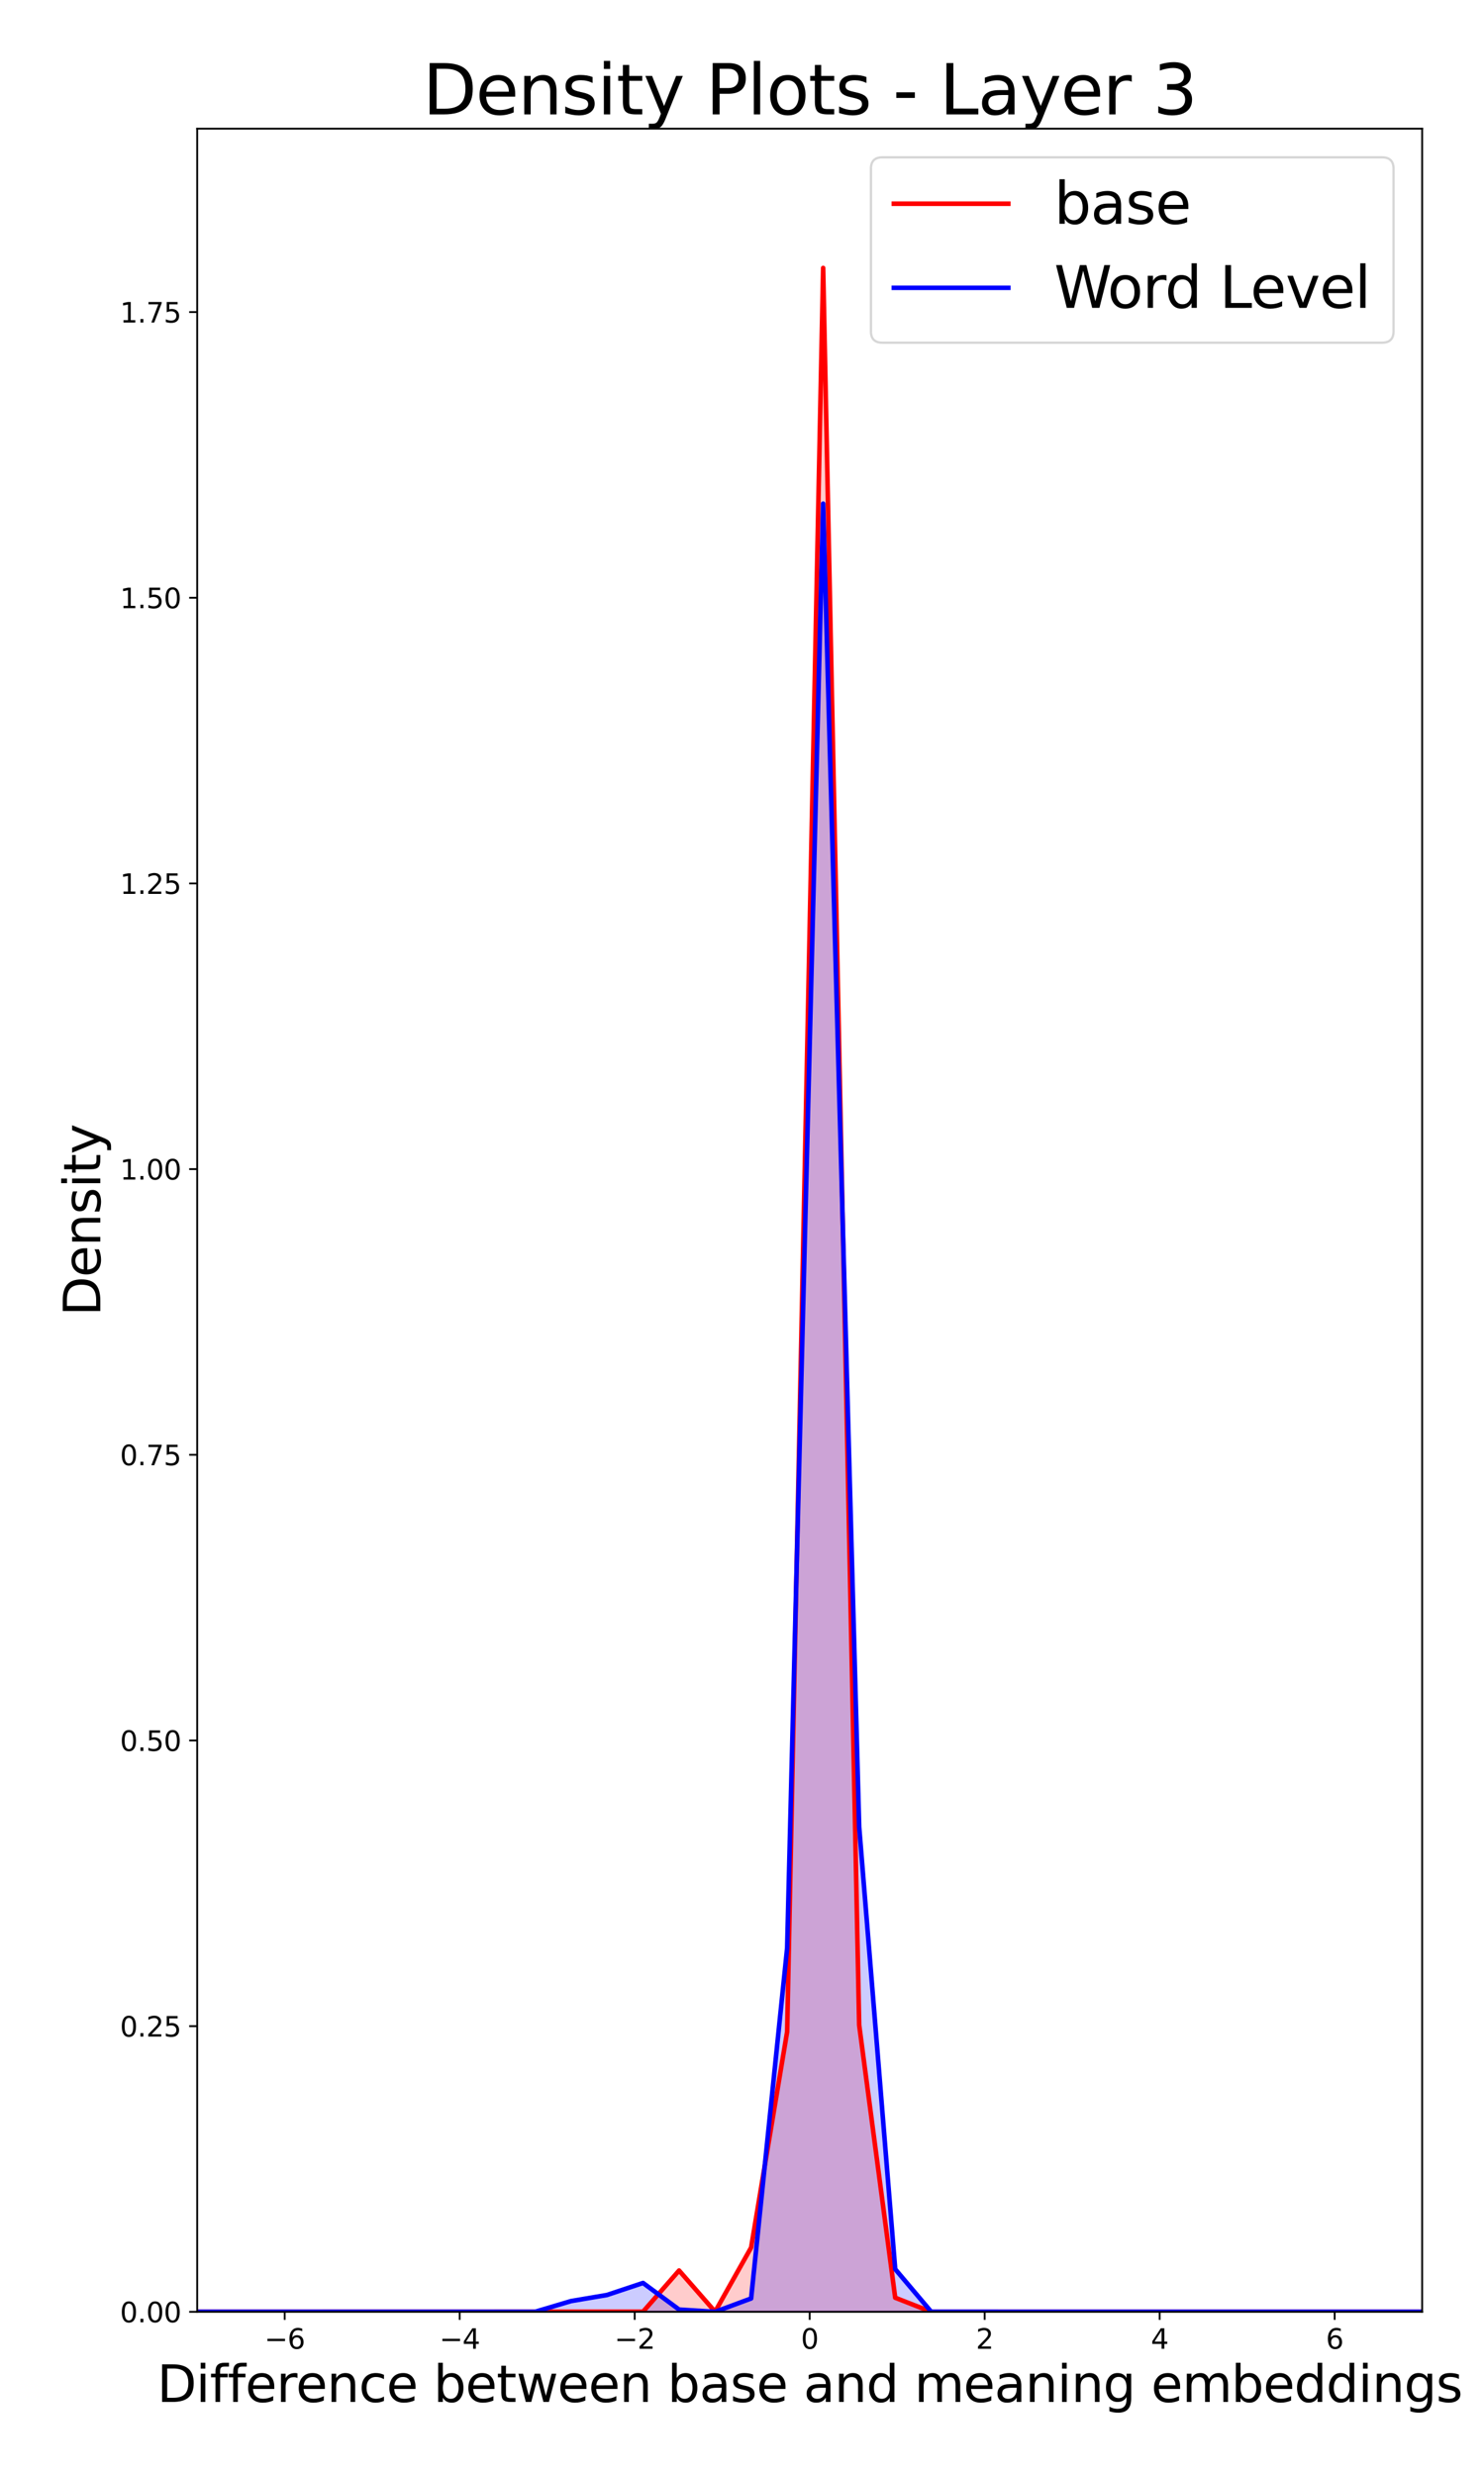 <?xml version="1.0" encoding="utf-8" standalone="no"?>
<!DOCTYPE svg PUBLIC "-//W3C//DTD SVG 1.1//EN"
  "http://www.w3.org/Graphics/SVG/1.1/DTD/svg11.dtd">
<svg xmlns:xlink="http://www.w3.org/1999/xlink" width="648pt" height="1080pt" viewBox="0 0 648 1080" xmlns="http://www.w3.org/2000/svg" version="1.1">
 <defs>
  <style type="text/css">*{stroke-linejoin: round; stroke-linecap: butt}</style>
 </defs>
 <g id="figure_1">
  <g id="patch_1">
   <path d="M 0 1080 
L 648 1080 
L 648 0 
L 0 0 
z
" style="fill: #ffffff"/>
  </g>
  <g id="axes_1">
   <g id="patch_2">
    <path d="M 86.105 1008.88 
L 621 1008.88 
L 621 56.16 
L 86.105 56.16 
z
" style="fill: #ffffff"/>
   </g>
   <g id="PolyCollection_1">
    <path d="M -568.598 1008.88 
L -568.598 1008.88 
L -552.869 1008.88 
L -537.139 1008.88 
L -521.41 1008.88 
L -505.68 1008.88 
L -489.951 1008.88 
L -474.222 1008.88 
L -458.492 1008.88 
L -442.763 1008.88 
L -427.033 1008.88 
L -411.304 1008.88 
L -395.574 1008.88 
L -379.845 1008.88 
L -364.115 1008.88 
L -348.386 1008.88 
L -332.656 1008.88 
L -316.927 1008.88 
L -301.198 1008.88 
L -285.468 1008.88 
L -269.739 1008.88 
L -254.009 1008.88 
L -238.28 1008.88 
L -222.55 1008.88 
L -206.821 1008.88 
L -191.091 1008.88 
L -175.362 1008.88 
L -159.632 1008.88 
L -143.903 1008.88 
L -128.174 1008.88 
L -112.444 1008.88 
L -96.715 1008.88 
L -80.985 1008.88 
L -65.256 1008.88 
L -49.526 1008.88 
L -33.797 1008.88 
L -18.067 1008.88 
L -2.338 1008.88 
L 13.391 1008.88 
L 29.121 1008.88 
L 44.85 1008.88 
L 60.58 1008.88 
L 76.309 1008.88 
L 92.039 1008.88 
L 107.768 1008.88 
L 123.498 1008.88 
L 139.227 1008.88 
L 154.957 1008.88 
L 170.686 1008.88 
L 186.415 1008.88 
L 202.145 1008.88 
L 217.874 1008.88 
L 233.604 1008.88 
L 249.333 1008.88 
L 265.063 1008.88 
L 280.792 1008.816 
L 296.522 990.853 
L 312.251 1008.815 
L 327.981 980.832 
L 343.71 886.638 
L 359.439 116.936 
L 375.169 883.78 
L 390.898 1002.728 
L 406.628 1008.88 
L 422.357 1008.88 
L 438.087 1008.88 
L 453.816 1008.88 
L 469.546 1008.88 
L 485.275 1008.88 
L 501.005 1008.88 
L 516.734 1008.88 
L 532.463 1008.88 
L 548.193 1008.88 
L 563.922 1008.88 
L 579.652 1008.88 
L 595.381 1008.88 
L 611.111 1008.88 
L 626.84 1008.88 
L 642.57 1008.88 
L 658.299 1008.88 
L 674.029 1008.88 
L 689.758 1008.88 
L 705.487 1008.88 
L 721.217 1008.88 
L 736.946 1008.88 
L 752.676 1008.88 
L 768.405 1008.88 
L 784.135 1008.88 
L 799.864 1008.88 
L 815.594 1008.88 
L 831.323 1008.88 
L 847.052 1008.88 
L 862.782 1008.88 
L 878.511 1008.88 
L 894.241 1008.88 
L 909.97 1008.88 
L 925.7 1008.88 
L 941.429 1008.88 
L 957.159 1008.88 
L 972.888 1008.88 
L 988.618 1008.88 
L 1004.347 1008.88 
L 1020.076 1008.88 
L 1035.806 1008.88 
L 1051.535 1008.88 
L 1067.265 1008.88 
L 1082.994 1008.88 
L 1098.724 1008.88 
L 1114.453 1008.88 
L 1130.183 1008.88 
L 1145.912 1008.88 
L 1161.642 1008.88 
L 1177.371 1008.88 
L 1193.1 1008.88 
L 1208.83 1008.88 
L 1224.559 1008.88 
L 1240.289 1008.88 
L 1256.018 1008.88 
L 1271.748 1008.88 
L 1287.477 1008.88 
L 1303.207 1008.88 
L 1318.936 1008.88 
L 1334.666 1008.88 
L 1350.395 1008.88 
L 1366.124 1008.88 
L 1381.854 1008.88 
L 1397.583 1008.88 
L 1413.313 1008.88 
L 1429.042 1008.88 
L 1444.772 1008.88 
L 1460.501 1008.88 
L 1476.231 1008.88 
L 1491.96 1008.88 
L 1507.69 1008.88 
L 1523.419 1008.88 
L 1539.148 1008.88 
L 1554.878 1008.88 
L 1570.607 1008.88 
L 1586.337 1008.88 
L 1602.066 1008.88 
L 1617.796 1008.88 
L 1633.525 1008.88 
L 1649.255 1008.88 
L 1664.984 1008.88 
L 1680.713 1008.88 
L 1696.443 1008.88 
L 1712.172 1008.88 
L 1727.902 1008.88 
L 1743.631 1008.88 
L 1759.361 1008.88 
L 1775.09 1008.88 
L 1790.82 1008.88 
L 1806.549 1008.88 
L 1822.279 1008.88 
L 1838.008 1008.88 
L 1853.737 1008.88 
L 1869.467 1008.88 
L 1885.196 1008.88 
L 1900.926 1008.88 
L 1916.655 1008.88 
L 1932.385 1008.88 
L 1948.114 1008.88 
L 1963.844 1008.88 
L 1979.573 1008.88 
L 1995.303 1008.88 
L 2011.032 1008.88 
L 2026.761 1008.88 
L 2042.491 1008.88 
L 2058.22 1008.88 
L 2073.95 1008.88 
L 2089.679 1008.88 
L 2105.409 1008.88 
L 2121.138 1008.88 
L 2136.868 1008.88 
L 2152.597 1008.88 
L 2168.327 1008.88 
L 2184.056 1008.88 
L 2199.785 1008.88 
L 2215.515 1008.88 
L 2231.244 1008.88 
L 2246.974 1008.88 
L 2262.703 1008.88 
L 2278.433 1008.88 
L 2294.162 1008.88 
L 2309.892 1008.88 
L 2325.621 1008.88 
L 2341.351 1008.88 
L 2357.08 1008.88 
L 2372.809 1008.88 
L 2388.539 1008.88 
L 2404.268 1008.88 
L 2419.998 1008.88 
L 2435.727 1008.88 
L 2451.457 1008.88 
L 2467.186 1008.88 
L 2482.916 1008.88 
L 2498.645 1008.88 
L 2514.375 1008.88 
L 2530.104 1008.88 
L 2545.833 1008.88 
L 2561.563 1008.88 
L 2561.563 1008.88 
L 2561.563 1008.88 
L 2545.833 1008.88 
L 2530.104 1008.88 
L 2514.375 1008.88 
L 2498.645 1008.88 
L 2482.916 1008.88 
L 2467.186 1008.88 
L 2451.457 1008.88 
L 2435.727 1008.88 
L 2419.998 1008.88 
L 2404.268 1008.88 
L 2388.539 1008.88 
L 2372.809 1008.88 
L 2357.08 1008.88 
L 2341.351 1008.88 
L 2325.621 1008.88 
L 2309.892 1008.88 
L 2294.162 1008.88 
L 2278.433 1008.88 
L 2262.703 1008.88 
L 2246.974 1008.88 
L 2231.244 1008.88 
L 2215.515 1008.88 
L 2199.785 1008.88 
L 2184.056 1008.88 
L 2168.327 1008.88 
L 2152.597 1008.88 
L 2136.868 1008.88 
L 2121.138 1008.88 
L 2105.409 1008.88 
L 2089.679 1008.88 
L 2073.95 1008.88 
L 2058.22 1008.88 
L 2042.491 1008.88 
L 2026.761 1008.88 
L 2011.032 1008.88 
L 1995.303 1008.88 
L 1979.573 1008.88 
L 1963.844 1008.88 
L 1948.114 1008.88 
L 1932.385 1008.88 
L 1916.655 1008.88 
L 1900.926 1008.88 
L 1885.196 1008.88 
L 1869.467 1008.88 
L 1853.737 1008.88 
L 1838.008 1008.88 
L 1822.279 1008.88 
L 1806.549 1008.88 
L 1790.82 1008.88 
L 1775.09 1008.88 
L 1759.361 1008.88 
L 1743.631 1008.88 
L 1727.902 1008.88 
L 1712.172 1008.88 
L 1696.443 1008.88 
L 1680.713 1008.88 
L 1664.984 1008.88 
L 1649.255 1008.88 
L 1633.525 1008.88 
L 1617.796 1008.88 
L 1602.066 1008.88 
L 1586.337 1008.88 
L 1570.607 1008.88 
L 1554.878 1008.88 
L 1539.148 1008.88 
L 1523.419 1008.88 
L 1507.69 1008.88 
L 1491.96 1008.88 
L 1476.231 1008.88 
L 1460.501 1008.88 
L 1444.772 1008.88 
L 1429.042 1008.88 
L 1413.313 1008.88 
L 1397.583 1008.88 
L 1381.854 1008.88 
L 1366.124 1008.88 
L 1350.395 1008.88 
L 1334.666 1008.88 
L 1318.936 1008.88 
L 1303.207 1008.88 
L 1287.477 1008.88 
L 1271.748 1008.88 
L 1256.018 1008.88 
L 1240.289 1008.88 
L 1224.559 1008.88 
L 1208.83 1008.88 
L 1193.1 1008.88 
L 1177.371 1008.88 
L 1161.642 1008.88 
L 1145.912 1008.88 
L 1130.183 1008.88 
L 1114.453 1008.88 
L 1098.724 1008.88 
L 1082.994 1008.88 
L 1067.265 1008.88 
L 1051.535 1008.88 
L 1035.806 1008.88 
L 1020.076 1008.88 
L 1004.347 1008.88 
L 988.618 1008.88 
L 972.888 1008.88 
L 957.159 1008.88 
L 941.429 1008.88 
L 925.7 1008.88 
L 909.97 1008.88 
L 894.241 1008.88 
L 878.511 1008.88 
L 862.782 1008.88 
L 847.052 1008.88 
L 831.323 1008.88 
L 815.594 1008.88 
L 799.864 1008.88 
L 784.135 1008.88 
L 768.405 1008.88 
L 752.676 1008.88 
L 736.946 1008.88 
L 721.217 1008.88 
L 705.487 1008.88 
L 689.758 1008.88 
L 674.029 1008.88 
L 658.299 1008.88 
L 642.57 1008.88 
L 626.84 1008.88 
L 611.111 1008.88 
L 595.381 1008.88 
L 579.652 1008.88 
L 563.922 1008.88 
L 548.193 1008.88 
L 532.463 1008.88 
L 516.734 1008.88 
L 501.005 1008.88 
L 485.275 1008.88 
L 469.546 1008.88 
L 453.816 1008.88 
L 438.087 1008.88 
L 422.357 1008.88 
L 406.628 1008.88 
L 390.898 1008.88 
L 375.169 1008.88 
L 359.439 1008.88 
L 343.71 1008.88 
L 327.981 1008.88 
L 312.251 1008.88 
L 296.522 1008.88 
L 280.792 1008.88 
L 265.063 1008.88 
L 249.333 1008.88 
L 233.604 1008.88 
L 217.874 1008.88 
L 202.145 1008.88 
L 186.415 1008.88 
L 170.686 1008.88 
L 154.957 1008.88 
L 139.227 1008.88 
L 123.498 1008.88 
L 107.768 1008.88 
L 92.039 1008.88 
L 76.309 1008.88 
L 60.58 1008.88 
L 44.85 1008.88 
L 29.121 1008.88 
L 13.391 1008.88 
L -2.338 1008.88 
L -18.067 1008.88 
L -33.797 1008.88 
L -49.526 1008.88 
L -65.256 1008.88 
L -80.985 1008.88 
L -96.715 1008.88 
L -112.444 1008.88 
L -128.174 1008.88 
L -143.903 1008.88 
L -159.632 1008.88 
L -175.362 1008.88 
L -191.091 1008.88 
L -206.821 1008.88 
L -222.55 1008.88 
L -238.28 1008.88 
L -254.009 1008.88 
L -269.739 1008.88 
L -285.468 1008.88 
L -301.198 1008.88 
L -316.927 1008.88 
L -332.656 1008.88 
L -348.386 1008.88 
L -364.115 1008.88 
L -379.845 1008.88 
L -395.574 1008.88 
L -411.304 1008.88 
L -427.033 1008.88 
L -442.763 1008.88 
L -458.492 1008.88 
L -474.222 1008.88 
L -489.951 1008.88 
L -505.68 1008.88 
L -521.41 1008.88 
L -537.139 1008.88 
L -552.869 1008.88 
L -568.598 1008.88 
z
" clip-path="url(#p0b39def4bb)" style="fill: #ff0000; fill-opacity: 0.2; stroke: #ff0000; stroke-opacity: 0.2"/>
   </g>
   <g id="PolyCollection_2">
    <path d="M -568.598 1008.88 
L -568.598 1008.88 
L -552.869 1008.88 
L -537.139 1008.88 
L -521.41 1008.88 
L -505.68 1008.88 
L -489.951 1008.88 
L -474.222 1008.88 
L -458.492 1008.88 
L -442.763 1008.88 
L -427.033 1008.88 
L -411.304 1008.88 
L -395.574 1008.88 
L -379.845 1008.88 
L -364.115 1008.88 
L -348.386 1008.88 
L -332.656 1008.88 
L -316.927 1008.88 
L -301.198 1008.88 
L -285.468 1008.88 
L -269.739 1008.88 
L -254.009 1008.88 
L -238.28 1008.88 
L -222.55 1008.88 
L -206.821 1008.88 
L -191.091 1008.88 
L -175.362 1008.88 
L -159.632 1008.88 
L -143.903 1008.88 
L -128.174 1008.88 
L -112.444 1008.88 
L -96.715 1008.88 
L -80.985 1008.88 
L -65.256 1008.88 
L -49.526 1008.88 
L -33.797 1008.88 
L -18.067 1008.88 
L -2.338 1008.88 
L 13.391 1008.88 
L 29.121 1008.88 
L 44.85 1008.88 
L 60.58 1008.88 
L 76.309 1008.88 
L 92.039 1008.88 
L 107.768 1008.88 
L 123.498 1008.88 
L 139.227 1008.88 
L 154.957 1008.88 
L 170.686 1008.88 
L 186.415 1008.88 
L 202.145 1008.88 
L 217.874 1008.88 
L 233.604 1008.875 
L 249.333 1004.194 
L 265.063 1001.53 
L 280.792 996.287 
L 296.522 1007.889 
L 312.251 1008.877 
L 327.981 1003.05 
L 343.71 850.124 
L 359.439 219.798 
L 375.169 797.341 
L 390.898 990.251 
L 406.628 1008.856 
L 422.357 1008.88 
L 438.087 1008.88 
L 453.816 1008.88 
L 469.546 1008.88 
L 485.275 1008.88 
L 501.005 1008.88 
L 516.734 1008.88 
L 532.463 1008.88 
L 548.193 1008.88 
L 563.922 1008.88 
L 579.652 1008.88 
L 595.381 1008.88 
L 611.111 1008.88 
L 626.84 1008.88 
L 642.57 1008.88 
L 658.299 1008.88 
L 674.029 1008.88 
L 689.758 1008.88 
L 705.487 1008.88 
L 721.217 1008.88 
L 736.946 1008.88 
L 752.676 1008.88 
L 768.405 1008.88 
L 784.135 1008.88 
L 799.864 1008.88 
L 815.594 1008.88 
L 831.323 1008.88 
L 847.052 1008.88 
L 862.782 1008.88 
L 878.511 1008.88 
L 894.241 1008.88 
L 909.97 1008.88 
L 925.7 1008.88 
L 941.429 1008.88 
L 957.159 1008.88 
L 972.888 1008.88 
L 988.618 1008.88 
L 1004.347 1008.88 
L 1020.076 1008.88 
L 1035.806 1008.88 
L 1051.535 1008.88 
L 1067.265 1008.88 
L 1082.994 1008.88 
L 1098.724 1008.88 
L 1114.453 1008.88 
L 1130.183 1008.88 
L 1145.912 1008.88 
L 1161.642 1008.88 
L 1177.371 1008.88 
L 1193.1 1008.88 
L 1208.83 1008.88 
L 1224.559 1008.88 
L 1240.289 1008.88 
L 1256.018 1008.88 
L 1271.748 1008.88 
L 1287.477 1008.88 
L 1303.207 1008.88 
L 1318.936 1008.88 
L 1334.666 1008.88 
L 1350.395 1008.88 
L 1366.124 1008.88 
L 1381.854 1008.88 
L 1397.583 1008.88 
L 1413.313 1008.88 
L 1429.042 1008.88 
L 1444.772 1008.88 
L 1460.501 1008.88 
L 1476.231 1008.88 
L 1491.96 1008.88 
L 1507.69 1008.88 
L 1523.419 1008.88 
L 1539.148 1008.88 
L 1554.878 1008.88 
L 1570.607 1008.88 
L 1586.337 1008.88 
L 1602.066 1008.88 
L 1617.796 1008.88 
L 1633.525 1008.88 
L 1649.255 1008.88 
L 1664.984 1008.88 
L 1680.713 1008.88 
L 1696.443 1008.88 
L 1712.172 1008.88 
L 1727.902 1008.88 
L 1743.631 1008.88 
L 1759.361 1008.88 
L 1775.09 1008.88 
L 1790.82 1008.88 
L 1806.549 1008.88 
L 1822.279 1008.88 
L 1838.008 1008.88 
L 1853.737 1008.88 
L 1869.467 1008.88 
L 1885.196 1008.88 
L 1900.926 1008.88 
L 1916.655 1008.88 
L 1932.385 1008.88 
L 1948.114 1008.88 
L 1963.844 1008.88 
L 1979.573 1008.88 
L 1995.303 1008.88 
L 2011.032 1008.88 
L 2026.761 1008.88 
L 2042.491 1008.88 
L 2058.22 1008.88 
L 2073.95 1008.88 
L 2089.679 1008.88 
L 2105.409 1008.88 
L 2121.138 1008.88 
L 2136.868 1008.88 
L 2152.597 1008.88 
L 2168.327 1008.88 
L 2184.056 1008.88 
L 2199.785 1008.88 
L 2215.515 1008.88 
L 2231.244 1008.88 
L 2246.974 1008.88 
L 2262.703 1008.88 
L 2278.433 1008.88 
L 2294.162 1008.88 
L 2309.892 1008.88 
L 2325.621 1008.88 
L 2341.351 1008.88 
L 2357.08 1008.88 
L 2372.809 1008.88 
L 2388.539 1008.88 
L 2404.268 1008.88 
L 2419.998 1008.88 
L 2435.727 1008.88 
L 2451.457 1008.88 
L 2467.186 1008.88 
L 2482.916 1008.88 
L 2498.645 1008.88 
L 2514.375 1008.88 
L 2530.104 1008.88 
L 2545.833 1008.88 
L 2561.563 1008.88 
L 2561.563 1008.88 
L 2561.563 1008.88 
L 2545.833 1008.88 
L 2530.104 1008.88 
L 2514.375 1008.88 
L 2498.645 1008.88 
L 2482.916 1008.88 
L 2467.186 1008.88 
L 2451.457 1008.88 
L 2435.727 1008.88 
L 2419.998 1008.88 
L 2404.268 1008.88 
L 2388.539 1008.88 
L 2372.809 1008.88 
L 2357.08 1008.88 
L 2341.351 1008.88 
L 2325.621 1008.88 
L 2309.892 1008.88 
L 2294.162 1008.88 
L 2278.433 1008.88 
L 2262.703 1008.88 
L 2246.974 1008.88 
L 2231.244 1008.88 
L 2215.515 1008.88 
L 2199.785 1008.88 
L 2184.056 1008.88 
L 2168.327 1008.88 
L 2152.597 1008.88 
L 2136.868 1008.88 
L 2121.138 1008.88 
L 2105.409 1008.88 
L 2089.679 1008.88 
L 2073.95 1008.88 
L 2058.22 1008.88 
L 2042.491 1008.88 
L 2026.761 1008.88 
L 2011.032 1008.88 
L 1995.303 1008.88 
L 1979.573 1008.88 
L 1963.844 1008.88 
L 1948.114 1008.88 
L 1932.385 1008.88 
L 1916.655 1008.88 
L 1900.926 1008.88 
L 1885.196 1008.88 
L 1869.467 1008.88 
L 1853.737 1008.88 
L 1838.008 1008.88 
L 1822.279 1008.88 
L 1806.549 1008.88 
L 1790.82 1008.88 
L 1775.09 1008.88 
L 1759.361 1008.88 
L 1743.631 1008.88 
L 1727.902 1008.88 
L 1712.172 1008.88 
L 1696.443 1008.88 
L 1680.713 1008.88 
L 1664.984 1008.88 
L 1649.255 1008.88 
L 1633.525 1008.88 
L 1617.796 1008.88 
L 1602.066 1008.88 
L 1586.337 1008.88 
L 1570.607 1008.88 
L 1554.878 1008.88 
L 1539.148 1008.88 
L 1523.419 1008.88 
L 1507.69 1008.88 
L 1491.96 1008.88 
L 1476.231 1008.88 
L 1460.501 1008.88 
L 1444.772 1008.88 
L 1429.042 1008.88 
L 1413.313 1008.88 
L 1397.583 1008.88 
L 1381.854 1008.88 
L 1366.124 1008.88 
L 1350.395 1008.88 
L 1334.666 1008.88 
L 1318.936 1008.88 
L 1303.207 1008.88 
L 1287.477 1008.88 
L 1271.748 1008.88 
L 1256.018 1008.88 
L 1240.289 1008.88 
L 1224.559 1008.88 
L 1208.83 1008.88 
L 1193.1 1008.88 
L 1177.371 1008.88 
L 1161.642 1008.88 
L 1145.912 1008.88 
L 1130.183 1008.88 
L 1114.453 1008.88 
L 1098.724 1008.88 
L 1082.994 1008.88 
L 1067.265 1008.88 
L 1051.535 1008.88 
L 1035.806 1008.88 
L 1020.076 1008.88 
L 1004.347 1008.88 
L 988.618 1008.88 
L 972.888 1008.88 
L 957.159 1008.88 
L 941.429 1008.88 
L 925.7 1008.88 
L 909.97 1008.88 
L 894.241 1008.88 
L 878.511 1008.88 
L 862.782 1008.88 
L 847.052 1008.88 
L 831.323 1008.88 
L 815.594 1008.88 
L 799.864 1008.88 
L 784.135 1008.88 
L 768.405 1008.88 
L 752.676 1008.88 
L 736.946 1008.88 
L 721.217 1008.88 
L 705.487 1008.88 
L 689.758 1008.88 
L 674.029 1008.88 
L 658.299 1008.88 
L 642.57 1008.88 
L 626.84 1008.88 
L 611.111 1008.88 
L 595.381 1008.88 
L 579.652 1008.88 
L 563.922 1008.88 
L 548.193 1008.88 
L 532.463 1008.88 
L 516.734 1008.88 
L 501.005 1008.88 
L 485.275 1008.88 
L 469.546 1008.88 
L 453.816 1008.88 
L 438.087 1008.88 
L 422.357 1008.88 
L 406.628 1008.88 
L 390.898 1008.88 
L 375.169 1008.88 
L 359.439 1008.88 
L 343.71 1008.88 
L 327.981 1008.88 
L 312.251 1008.88 
L 296.522 1008.88 
L 280.792 1008.88 
L 265.063 1008.88 
L 249.333 1008.88 
L 233.604 1008.88 
L 217.874 1008.88 
L 202.145 1008.88 
L 186.415 1008.88 
L 170.686 1008.88 
L 154.957 1008.88 
L 139.227 1008.88 
L 123.498 1008.88 
L 107.768 1008.88 
L 92.039 1008.88 
L 76.309 1008.88 
L 60.58 1008.88 
L 44.85 1008.88 
L 29.121 1008.88 
L 13.391 1008.88 
L -2.338 1008.88 
L -18.067 1008.88 
L -33.797 1008.88 
L -49.526 1008.88 
L -65.256 1008.88 
L -80.985 1008.88 
L -96.715 1008.88 
L -112.444 1008.88 
L -128.174 1008.88 
L -143.903 1008.88 
L -159.632 1008.88 
L -175.362 1008.88 
L -191.091 1008.88 
L -206.821 1008.88 
L -222.55 1008.88 
L -238.28 1008.88 
L -254.009 1008.88 
L -269.739 1008.88 
L -285.468 1008.88 
L -301.198 1008.88 
L -316.927 1008.88 
L -332.656 1008.88 
L -348.386 1008.88 
L -364.115 1008.88 
L -379.845 1008.88 
L -395.574 1008.88 
L -411.304 1008.88 
L -427.033 1008.88 
L -442.763 1008.88 
L -458.492 1008.88 
L -474.222 1008.88 
L -489.951 1008.88 
L -505.68 1008.88 
L -521.41 1008.88 
L -537.139 1008.88 
L -552.869 1008.88 
L -568.598 1008.88 
z
" clip-path="url(#p0b39def4bb)" style="fill: #0000ff; fill-opacity: 0.2; stroke: #0000ff; stroke-opacity: 0.2"/>
   </g>
   <g id="matplotlib.axis_1">
    <g id="xtick_1">
     <g id="line2d_1">
      <defs>
       <path id="md1f041439b" d="M 0 0 
L 0 3.5 
" style="stroke: #000000; stroke-width: 0.8"/>
      </defs>
      <g>
       <use xlink:href="#md1f041439b" x="124.312" y="1008.88" style="stroke: #000000; stroke-width: 0.8"/>
      </g>
     </g>
     <g id="text_1">
      <!-- −6 -->
      <g transform="translate(115.466 1024.998) scale(0.12 -0.12)">
       <defs>
        <path id="DejaVuSans-2212" d="M 678 2272 
L 4684 2272 
L 4684 1741 
L 678 1741 
L 678 2272 
z
" transform="scale(0.016)"/>
        <path id="DejaVuSans-36" d="M 2113 2584 
Q 1688 2584 1439 2293 
Q 1191 2003 1191 1497 
Q 1191 994 1439 701 
Q 1688 409 2113 409 
Q 2538 409 2786 701 
Q 3034 994 3034 1497 
Q 3034 2003 2786 2293 
Q 2538 2584 2113 2584 
z
M 3366 4563 
L 3366 3988 
Q 3128 4100 2886 4159 
Q 2644 4219 2406 4219 
Q 1781 4219 1451 3797 
Q 1122 3375 1075 2522 
Q 1259 2794 1537 2939 
Q 1816 3084 2150 3084 
Q 2853 3084 3261 2657 
Q 3669 2231 3669 1497 
Q 3669 778 3244 343 
Q 2819 -91 2113 -91 
Q 1303 -91 875 529 
Q 447 1150 447 2328 
Q 447 3434 972 4092 
Q 1497 4750 2381 4750 
Q 2619 4750 2861 4703 
Q 3103 4656 3366 4563 
z
" transform="scale(0.016)"/>
       </defs>
       <use xlink:href="#DejaVuSans-2212"/>
       <use xlink:href="#DejaVuSans-36" x="83.789"/>
      </g>
     </g>
    </g>
    <g id="xtick_2">
     <g id="line2d_2">
      <g>
       <use xlink:href="#md1f041439b" x="200.725" y="1008.88" style="stroke: #000000; stroke-width: 0.8"/>
      </g>
     </g>
     <g id="text_2">
      <!-- −4 -->
      <g transform="translate(191.88 1024.998) scale(0.12 -0.12)">
       <defs>
        <path id="DejaVuSans-34" d="M 2419 4116 
L 825 1625 
L 2419 1625 
L 2419 4116 
z
M 2253 4666 
L 3047 4666 
L 3047 1625 
L 3713 1625 
L 3713 1100 
L 3047 1100 
L 3047 0 
L 2419 0 
L 2419 1100 
L 313 1100 
L 313 1709 
L 2253 4666 
z
" transform="scale(0.016)"/>
       </defs>
       <use xlink:href="#DejaVuSans-2212"/>
       <use xlink:href="#DejaVuSans-34" x="83.789"/>
      </g>
     </g>
    </g>
    <g id="xtick_3">
     <g id="line2d_3">
      <g>
       <use xlink:href="#md1f041439b" x="277.139" y="1008.88" style="stroke: #000000; stroke-width: 0.8"/>
      </g>
     </g>
     <g id="text_3">
      <!-- −2 -->
      <g transform="translate(268.294 1024.998) scale(0.12 -0.12)">
       <defs>
        <path id="DejaVuSans-32" d="M 1228 531 
L 3431 531 
L 3431 0 
L 469 0 
L 469 531 
Q 828 903 1448 1529 
Q 2069 2156 2228 2338 
Q 2531 2678 2651 2914 
Q 2772 3150 2772 3378 
Q 2772 3750 2511 3984 
Q 2250 4219 1831 4219 
Q 1534 4219 1204 4116 
Q 875 4013 500 3803 
L 500 4441 
Q 881 4594 1212 4672 
Q 1544 4750 1819 4750 
Q 2544 4750 2975 4387 
Q 3406 4025 3406 3419 
Q 3406 3131 3298 2873 
Q 3191 2616 2906 2266 
Q 2828 2175 2409 1742 
Q 1991 1309 1228 531 
z
" transform="scale(0.016)"/>
       </defs>
       <use xlink:href="#DejaVuSans-2212"/>
       <use xlink:href="#DejaVuSans-32" x="83.789"/>
      </g>
     </g>
    </g>
    <g id="xtick_4">
     <g id="line2d_4">
      <g>
       <use xlink:href="#md1f041439b" x="353.553" y="1008.88" style="stroke: #000000; stroke-width: 0.8"/>
      </g>
     </g>
     <g id="text_4">
      <!-- 0 -->
      <g transform="translate(349.735 1024.998) scale(0.12 -0.12)">
       <defs>
        <path id="DejaVuSans-30" d="M 2034 4250 
Q 1547 4250 1301 3770 
Q 1056 3291 1056 2328 
Q 1056 1369 1301 889 
Q 1547 409 2034 409 
Q 2525 409 2770 889 
Q 3016 1369 3016 2328 
Q 3016 3291 2770 3770 
Q 2525 4250 2034 4250 
z
M 2034 4750 
Q 2819 4750 3233 4129 
Q 3647 3509 3647 2328 
Q 3647 1150 3233 529 
Q 2819 -91 2034 -91 
Q 1250 -91 836 529 
Q 422 1150 422 2328 
Q 422 3509 836 4129 
Q 1250 4750 2034 4750 
z
" transform="scale(0.016)"/>
       </defs>
       <use xlink:href="#DejaVuSans-30"/>
      </g>
     </g>
    </g>
    <g id="xtick_5">
     <g id="line2d_5">
      <g>
       <use xlink:href="#md1f041439b" x="429.966" y="1008.88" style="stroke: #000000; stroke-width: 0.8"/>
      </g>
     </g>
     <g id="text_5">
      <!-- 2 -->
      <g transform="translate(426.149 1024.998) scale(0.12 -0.12)">
       <use xlink:href="#DejaVuSans-32"/>
      </g>
     </g>
    </g>
    <g id="xtick_6">
     <g id="line2d_6">
      <g>
       <use xlink:href="#md1f041439b" x="506.38" y="1008.88" style="stroke: #000000; stroke-width: 0.8"/>
      </g>
     </g>
     <g id="text_6">
      <!-- 4 -->
      <g transform="translate(502.562 1024.998) scale(0.12 -0.12)">
       <use xlink:href="#DejaVuSans-34"/>
      </g>
     </g>
    </g>
    <g id="xtick_7">
     <g id="line2d_7">
      <g>
       <use xlink:href="#md1f041439b" x="582.793" y="1008.88" style="stroke: #000000; stroke-width: 0.8"/>
      </g>
     </g>
     <g id="text_7">
      <!-- 6 -->
      <g transform="translate(578.976 1024.998) scale(0.12 -0.12)">
       <use xlink:href="#DejaVuSans-36"/>
      </g>
     </g>
    </g>
    <g id="text_8">
     <!-- Difference between base and meaning embeddings -->
     <g transform="translate(68.568 1048.21) scale(0.22 -0.22)">
      <defs>
       <path id="DejaVuSans-44" d="M 1259 4147 
L 1259 519 
L 2022 519 
Q 2988 519 3436 956 
Q 3884 1394 3884 2338 
Q 3884 3275 3436 3711 
Q 2988 4147 2022 4147 
L 1259 4147 
z
M 628 4666 
L 1925 4666 
Q 3281 4666 3915 4102 
Q 4550 3538 4550 2338 
Q 4550 1131 3912 565 
Q 3275 0 1925 0 
L 628 0 
L 628 4666 
z
" transform="scale(0.016)"/>
       <path id="DejaVuSans-69" d="M 603 3500 
L 1178 3500 
L 1178 0 
L 603 0 
L 603 3500 
z
M 603 4863 
L 1178 4863 
L 1178 4134 
L 603 4134 
L 603 4863 
z
" transform="scale(0.016)"/>
       <path id="DejaVuSans-66" d="M 2375 4863 
L 2375 4384 
L 1825 4384 
Q 1516 4384 1395 4259 
Q 1275 4134 1275 3809 
L 1275 3500 
L 2222 3500 
L 2222 3053 
L 1275 3053 
L 1275 0 
L 697 0 
L 697 3053 
L 147 3053 
L 147 3500 
L 697 3500 
L 697 3744 
Q 697 4328 969 4595 
Q 1241 4863 1831 4863 
L 2375 4863 
z
" transform="scale(0.016)"/>
       <path id="DejaVuSans-65" d="M 3597 1894 
L 3597 1613 
L 953 1613 
Q 991 1019 1311 708 
Q 1631 397 2203 397 
Q 2534 397 2845 478 
Q 3156 559 3463 722 
L 3463 178 
Q 3153 47 2828 -22 
Q 2503 -91 2169 -91 
Q 1331 -91 842 396 
Q 353 884 353 1716 
Q 353 2575 817 3079 
Q 1281 3584 2069 3584 
Q 2775 3584 3186 3129 
Q 3597 2675 3597 1894 
z
M 3022 2063 
Q 3016 2534 2758 2815 
Q 2500 3097 2075 3097 
Q 1594 3097 1305 2825 
Q 1016 2553 972 2059 
L 3022 2063 
z
" transform="scale(0.016)"/>
       <path id="DejaVuSans-72" d="M 2631 2963 
Q 2534 3019 2420 3045 
Q 2306 3072 2169 3072 
Q 1681 3072 1420 2755 
Q 1159 2438 1159 1844 
L 1159 0 
L 581 0 
L 581 3500 
L 1159 3500 
L 1159 2956 
Q 1341 3275 1631 3429 
Q 1922 3584 2338 3584 
Q 2397 3584 2469 3576 
Q 2541 3569 2628 3553 
L 2631 2963 
z
" transform="scale(0.016)"/>
       <path id="DejaVuSans-6e" d="M 3513 2113 
L 3513 0 
L 2938 0 
L 2938 2094 
Q 2938 2591 2744 2837 
Q 2550 3084 2163 3084 
Q 1697 3084 1428 2787 
Q 1159 2491 1159 1978 
L 1159 0 
L 581 0 
L 581 3500 
L 1159 3500 
L 1159 2956 
Q 1366 3272 1645 3428 
Q 1925 3584 2291 3584 
Q 2894 3584 3203 3211 
Q 3513 2838 3513 2113 
z
" transform="scale(0.016)"/>
       <path id="DejaVuSans-63" d="M 3122 3366 
L 3122 2828 
Q 2878 2963 2633 3030 
Q 2388 3097 2138 3097 
Q 1578 3097 1268 2742 
Q 959 2388 959 1747 
Q 959 1106 1268 751 
Q 1578 397 2138 397 
Q 2388 397 2633 464 
Q 2878 531 3122 666 
L 3122 134 
Q 2881 22 2623 -34 
Q 2366 -91 2075 -91 
Q 1284 -91 818 406 
Q 353 903 353 1747 
Q 353 2603 823 3093 
Q 1294 3584 2113 3584 
Q 2378 3584 2631 3529 
Q 2884 3475 3122 3366 
z
" transform="scale(0.016)"/>
       <path id="DejaVuSans-20" transform="scale(0.016)"/>
       <path id="DejaVuSans-62" d="M 3116 1747 
Q 3116 2381 2855 2742 
Q 2594 3103 2138 3103 
Q 1681 3103 1420 2742 
Q 1159 2381 1159 1747 
Q 1159 1113 1420 752 
Q 1681 391 2138 391 
Q 2594 391 2855 752 
Q 3116 1113 3116 1747 
z
M 1159 2969 
Q 1341 3281 1617 3432 
Q 1894 3584 2278 3584 
Q 2916 3584 3314 3078 
Q 3713 2572 3713 1747 
Q 3713 922 3314 415 
Q 2916 -91 2278 -91 
Q 1894 -91 1617 61 
Q 1341 213 1159 525 
L 1159 0 
L 581 0 
L 581 4863 
L 1159 4863 
L 1159 2969 
z
" transform="scale(0.016)"/>
       <path id="DejaVuSans-74" d="M 1172 4494 
L 1172 3500 
L 2356 3500 
L 2356 3053 
L 1172 3053 
L 1172 1153 
Q 1172 725 1289 603 
Q 1406 481 1766 481 
L 2356 481 
L 2356 0 
L 1766 0 
Q 1100 0 847 248 
Q 594 497 594 1153 
L 594 3053 
L 172 3053 
L 172 3500 
L 594 3500 
L 594 4494 
L 1172 4494 
z
" transform="scale(0.016)"/>
       <path id="DejaVuSans-77" d="M 269 3500 
L 844 3500 
L 1563 769 
L 2278 3500 
L 2956 3500 
L 3675 769 
L 4391 3500 
L 4966 3500 
L 4050 0 
L 3372 0 
L 2619 2869 
L 1863 0 
L 1184 0 
L 269 3500 
z
" transform="scale(0.016)"/>
       <path id="DejaVuSans-61" d="M 2194 1759 
Q 1497 1759 1228 1600 
Q 959 1441 959 1056 
Q 959 750 1161 570 
Q 1363 391 1709 391 
Q 2188 391 2477 730 
Q 2766 1069 2766 1631 
L 2766 1759 
L 2194 1759 
z
M 3341 1997 
L 3341 0 
L 2766 0 
L 2766 531 
Q 2569 213 2275 61 
Q 1981 -91 1556 -91 
Q 1019 -91 701 211 
Q 384 513 384 1019 
Q 384 1609 779 1909 
Q 1175 2209 1959 2209 
L 2766 2209 
L 2766 2266 
Q 2766 2663 2505 2880 
Q 2244 3097 1772 3097 
Q 1472 3097 1187 3025 
Q 903 2953 641 2809 
L 641 3341 
Q 956 3463 1253 3523 
Q 1550 3584 1831 3584 
Q 2591 3584 2966 3190 
Q 3341 2797 3341 1997 
z
" transform="scale(0.016)"/>
       <path id="DejaVuSans-73" d="M 2834 3397 
L 2834 2853 
Q 2591 2978 2328 3040 
Q 2066 3103 1784 3103 
Q 1356 3103 1142 2972 
Q 928 2841 928 2578 
Q 928 2378 1081 2264 
Q 1234 2150 1697 2047 
L 1894 2003 
Q 2506 1872 2764 1633 
Q 3022 1394 3022 966 
Q 3022 478 2636 193 
Q 2250 -91 1575 -91 
Q 1294 -91 989 -36 
Q 684 19 347 128 
L 347 722 
Q 666 556 975 473 
Q 1284 391 1588 391 
Q 1994 391 2212 530 
Q 2431 669 2431 922 
Q 2431 1156 2273 1281 
Q 2116 1406 1581 1522 
L 1381 1569 
Q 847 1681 609 1914 
Q 372 2147 372 2553 
Q 372 3047 722 3315 
Q 1072 3584 1716 3584 
Q 2034 3584 2315 3537 
Q 2597 3491 2834 3397 
z
" transform="scale(0.016)"/>
       <path id="DejaVuSans-64" d="M 2906 2969 
L 2906 4863 
L 3481 4863 
L 3481 0 
L 2906 0 
L 2906 525 
Q 2725 213 2448 61 
Q 2172 -91 1784 -91 
Q 1150 -91 751 415 
Q 353 922 353 1747 
Q 353 2572 751 3078 
Q 1150 3584 1784 3584 
Q 2172 3584 2448 3432 
Q 2725 3281 2906 2969 
z
M 947 1747 
Q 947 1113 1208 752 
Q 1469 391 1925 391 
Q 2381 391 2643 752 
Q 2906 1113 2906 1747 
Q 2906 2381 2643 2742 
Q 2381 3103 1925 3103 
Q 1469 3103 1208 2742 
Q 947 2381 947 1747 
z
" transform="scale(0.016)"/>
       <path id="DejaVuSans-6d" d="M 3328 2828 
Q 3544 3216 3844 3400 
Q 4144 3584 4550 3584 
Q 5097 3584 5394 3201 
Q 5691 2819 5691 2113 
L 5691 0 
L 5113 0 
L 5113 2094 
Q 5113 2597 4934 2840 
Q 4756 3084 4391 3084 
Q 3944 3084 3684 2787 
Q 3425 2491 3425 1978 
L 3425 0 
L 2847 0 
L 2847 2094 
Q 2847 2600 2669 2842 
Q 2491 3084 2119 3084 
Q 1678 3084 1418 2786 
Q 1159 2488 1159 1978 
L 1159 0 
L 581 0 
L 581 3500 
L 1159 3500 
L 1159 2956 
Q 1356 3278 1631 3431 
Q 1906 3584 2284 3584 
Q 2666 3584 2933 3390 
Q 3200 3197 3328 2828 
z
" transform="scale(0.016)"/>
       <path id="DejaVuSans-67" d="M 2906 1791 
Q 2906 2416 2648 2759 
Q 2391 3103 1925 3103 
Q 1463 3103 1205 2759 
Q 947 2416 947 1791 
Q 947 1169 1205 825 
Q 1463 481 1925 481 
Q 2391 481 2648 825 
Q 2906 1169 2906 1791 
z
M 3481 434 
Q 3481 -459 3084 -895 
Q 2688 -1331 1869 -1331 
Q 1566 -1331 1297 -1286 
Q 1028 -1241 775 -1147 
L 775 -588 
Q 1028 -725 1275 -790 
Q 1522 -856 1778 -856 
Q 2344 -856 2625 -561 
Q 2906 -266 2906 331 
L 2906 616 
Q 2728 306 2450 153 
Q 2172 0 1784 0 
Q 1141 0 747 490 
Q 353 981 353 1791 
Q 353 2603 747 3093 
Q 1141 3584 1784 3584 
Q 2172 3584 2450 3431 
Q 2728 3278 2906 2969 
L 2906 3500 
L 3481 3500 
L 3481 434 
z
" transform="scale(0.016)"/>
      </defs>
      <use xlink:href="#DejaVuSans-44"/>
      <use xlink:href="#DejaVuSans-69" x="77.002"/>
      <use xlink:href="#DejaVuSans-66" x="104.785"/>
      <use xlink:href="#DejaVuSans-66" x="139.99"/>
      <use xlink:href="#DejaVuSans-65" x="175.195"/>
      <use xlink:href="#DejaVuSans-72" x="236.719"/>
      <use xlink:href="#DejaVuSans-65" x="275.582"/>
      <use xlink:href="#DejaVuSans-6e" x="337.105"/>
      <use xlink:href="#DejaVuSans-63" x="400.484"/>
      <use xlink:href="#DejaVuSans-65" x="455.465"/>
      <use xlink:href="#DejaVuSans-20" x="516.988"/>
      <use xlink:href="#DejaVuSans-62" x="548.775"/>
      <use xlink:href="#DejaVuSans-65" x="612.252"/>
      <use xlink:href="#DejaVuSans-74" x="673.775"/>
      <use xlink:href="#DejaVuSans-77" x="712.984"/>
      <use xlink:href="#DejaVuSans-65" x="794.771"/>
      <use xlink:href="#DejaVuSans-65" x="856.295"/>
      <use xlink:href="#DejaVuSans-6e" x="917.818"/>
      <use xlink:href="#DejaVuSans-20" x="981.197"/>
      <use xlink:href="#DejaVuSans-62" x="1012.984"/>
      <use xlink:href="#DejaVuSans-61" x="1076.461"/>
      <use xlink:href="#DejaVuSans-73" x="1137.74"/>
      <use xlink:href="#DejaVuSans-65" x="1189.84"/>
      <use xlink:href="#DejaVuSans-20" x="1251.363"/>
      <use xlink:href="#DejaVuSans-61" x="1283.15"/>
      <use xlink:href="#DejaVuSans-6e" x="1344.43"/>
      <use xlink:href="#DejaVuSans-64" x="1407.809"/>
      <use xlink:href="#DejaVuSans-20" x="1471.285"/>
      <use xlink:href="#DejaVuSans-6d" x="1503.072"/>
      <use xlink:href="#DejaVuSans-65" x="1600.484"/>
      <use xlink:href="#DejaVuSans-61" x="1662.008"/>
      <use xlink:href="#DejaVuSans-6e" x="1723.287"/>
      <use xlink:href="#DejaVuSans-69" x="1786.666"/>
      <use xlink:href="#DejaVuSans-6e" x="1814.449"/>
      <use xlink:href="#DejaVuSans-67" x="1877.828"/>
      <use xlink:href="#DejaVuSans-20" x="1941.305"/>
      <use xlink:href="#DejaVuSans-65" x="1973.092"/>
      <use xlink:href="#DejaVuSans-6d" x="2034.615"/>
      <use xlink:href="#DejaVuSans-62" x="2132.027"/>
      <use xlink:href="#DejaVuSans-65" x="2195.504"/>
      <use xlink:href="#DejaVuSans-64" x="2257.027"/>
      <use xlink:href="#DejaVuSans-64" x="2320.504"/>
      <use xlink:href="#DejaVuSans-69" x="2383.98"/>
      <use xlink:href="#DejaVuSans-6e" x="2411.764"/>
      <use xlink:href="#DejaVuSans-67" x="2475.143"/>
      <use xlink:href="#DejaVuSans-73" x="2538.619"/>
     </g>
    </g>
   </g>
   <g id="matplotlib.axis_2">
    <g id="ytick_1">
     <g id="line2d_8">
      <defs>
       <path id="md274721557" d="M 0 0 
L -3.5 0 
" style="stroke: #000000; stroke-width: 0.8"/>
      </defs>
      <g>
       <use xlink:href="#md274721557" x="86.105" y="1008.88" style="stroke: #000000; stroke-width: 0.8"/>
      </g>
     </g>
     <g id="text_9">
      <!-- 0.00 -->
      <g transform="translate(52.386 1013.439) scale(0.12 -0.12)">
       <defs>
        <path id="DejaVuSans-2e" d="M 684 794 
L 1344 794 
L 1344 0 
L 684 0 
L 684 794 
z
" transform="scale(0.016)"/>
       </defs>
       <use xlink:href="#DejaVuSans-30"/>
       <use xlink:href="#DejaVuSans-2e" x="63.623"/>
       <use xlink:href="#DejaVuSans-30" x="95.41"/>
       <use xlink:href="#DejaVuSans-30" x="159.033"/>
      </g>
     </g>
    </g>
    <g id="ytick_2">
     <g id="line2d_9">
      <g>
       <use xlink:href="#md274721557" x="86.105" y="884.21" style="stroke: #000000; stroke-width: 0.8"/>
      </g>
     </g>
     <g id="text_10">
      <!-- 0.25 -->
      <g transform="translate(52.386 888.769) scale(0.12 -0.12)">
       <defs>
        <path id="DejaVuSans-35" d="M 691 4666 
L 3169 4666 
L 3169 4134 
L 1269 4134 
L 1269 2991 
Q 1406 3038 1543 3061 
Q 1681 3084 1819 3084 
Q 2600 3084 3056 2656 
Q 3513 2228 3513 1497 
Q 3513 744 3044 326 
Q 2575 -91 1722 -91 
Q 1428 -91 1123 -41 
Q 819 9 494 109 
L 494 744 
Q 775 591 1075 516 
Q 1375 441 1709 441 
Q 2250 441 2565 725 
Q 2881 1009 2881 1497 
Q 2881 1984 2565 2268 
Q 2250 2553 1709 2553 
Q 1456 2553 1204 2497 
Q 953 2441 691 2322 
L 691 4666 
z
" transform="scale(0.016)"/>
       </defs>
       <use xlink:href="#DejaVuSans-30"/>
       <use xlink:href="#DejaVuSans-2e" x="63.623"/>
       <use xlink:href="#DejaVuSans-32" x="95.41"/>
       <use xlink:href="#DejaVuSans-35" x="159.033"/>
      </g>
     </g>
    </g>
    <g id="ytick_3">
     <g id="line2d_10">
      <g>
       <use xlink:href="#md274721557" x="86.105" y="759.54" style="stroke: #000000; stroke-width: 0.8"/>
      </g>
     </g>
     <g id="text_11">
      <!-- 0.50 -->
      <g transform="translate(52.386 764.099) scale(0.12 -0.12)">
       <use xlink:href="#DejaVuSans-30"/>
       <use xlink:href="#DejaVuSans-2e" x="63.623"/>
       <use xlink:href="#DejaVuSans-35" x="95.41"/>
       <use xlink:href="#DejaVuSans-30" x="159.033"/>
      </g>
     </g>
    </g>
    <g id="ytick_4">
     <g id="line2d_11">
      <g>
       <use xlink:href="#md274721557" x="86.105" y="634.869" style="stroke: #000000; stroke-width: 0.8"/>
      </g>
     </g>
     <g id="text_12">
      <!-- 0.75 -->
      <g transform="translate(52.386 639.428) scale(0.12 -0.12)">
       <defs>
        <path id="DejaVuSans-37" d="M 525 4666 
L 3525 4666 
L 3525 4397 
L 1831 0 
L 1172 0 
L 2766 4134 
L 525 4134 
L 525 4666 
z
" transform="scale(0.016)"/>
       </defs>
       <use xlink:href="#DejaVuSans-30"/>
       <use xlink:href="#DejaVuSans-2e" x="63.623"/>
       <use xlink:href="#DejaVuSans-37" x="95.41"/>
       <use xlink:href="#DejaVuSans-35" x="159.033"/>
      </g>
     </g>
    </g>
    <g id="ytick_5">
     <g id="line2d_12">
      <g>
       <use xlink:href="#md274721557" x="86.105" y="510.199" style="stroke: #000000; stroke-width: 0.8"/>
      </g>
     </g>
     <g id="text_13">
      <!-- 1.00 -->
      <g transform="translate(52.386 514.758) scale(0.12 -0.12)">
       <defs>
        <path id="DejaVuSans-31" d="M 794 531 
L 1825 531 
L 1825 4091 
L 703 3866 
L 703 4441 
L 1819 4666 
L 2450 4666 
L 2450 531 
L 3481 531 
L 3481 0 
L 794 0 
L 794 531 
z
" transform="scale(0.016)"/>
       </defs>
       <use xlink:href="#DejaVuSans-31"/>
       <use xlink:href="#DejaVuSans-2e" x="63.623"/>
       <use xlink:href="#DejaVuSans-30" x="95.41"/>
       <use xlink:href="#DejaVuSans-30" x="159.033"/>
      </g>
     </g>
    </g>
    <g id="ytick_6">
     <g id="line2d_13">
      <g>
       <use xlink:href="#md274721557" x="86.105" y="385.529" style="stroke: #000000; stroke-width: 0.8"/>
      </g>
     </g>
     <g id="text_14">
      <!-- 1.25 -->
      <g transform="translate(52.386 390.088) scale(0.12 -0.12)">
       <use xlink:href="#DejaVuSans-31"/>
       <use xlink:href="#DejaVuSans-2e" x="63.623"/>
       <use xlink:href="#DejaVuSans-32" x="95.41"/>
       <use xlink:href="#DejaVuSans-35" x="159.033"/>
      </g>
     </g>
    </g>
    <g id="ytick_7">
     <g id="line2d_14">
      <g>
       <use xlink:href="#md274721557" x="86.105" y="260.859" style="stroke: #000000; stroke-width: 0.8"/>
      </g>
     </g>
     <g id="text_15">
      <!-- 1.50 -->
      <g transform="translate(52.386 265.418) scale(0.12 -0.12)">
       <use xlink:href="#DejaVuSans-31"/>
       <use xlink:href="#DejaVuSans-2e" x="63.623"/>
       <use xlink:href="#DejaVuSans-35" x="95.41"/>
       <use xlink:href="#DejaVuSans-30" x="159.033"/>
      </g>
     </g>
    </g>
    <g id="ytick_8">
     <g id="line2d_15">
      <g>
       <use xlink:href="#md274721557" x="86.105" y="136.189" style="stroke: #000000; stroke-width: 0.8"/>
      </g>
     </g>
     <g id="text_16">
      <!-- 1.75 -->
      <g transform="translate(52.386 140.748) scale(0.12 -0.12)">
       <use xlink:href="#DejaVuSans-31"/>
       <use xlink:href="#DejaVuSans-2e" x="63.623"/>
       <use xlink:href="#DejaVuSans-37" x="95.41"/>
       <use xlink:href="#DejaVuSans-35" x="159.033"/>
      </g>
     </g>
    </g>
    <g id="text_17">
     <!-- Density -->
     <g transform="translate(43.811 574.339) rotate(-90) scale(0.22 -0.22)">
      <defs>
       <path id="DejaVuSans-79" d="M 2059 -325 
Q 1816 -950 1584 -1140 
Q 1353 -1331 966 -1331 
L 506 -1331 
L 506 -850 
L 844 -850 
Q 1081 -850 1212 -737 
Q 1344 -625 1503 -206 
L 1606 56 
L 191 3500 
L 800 3500 
L 1894 763 
L 2988 3500 
L 3597 3500 
L 2059 -325 
z
" transform="scale(0.016)"/>
      </defs>
      <use xlink:href="#DejaVuSans-44"/>
      <use xlink:href="#DejaVuSans-65" x="77.002"/>
      <use xlink:href="#DejaVuSans-6e" x="138.525"/>
      <use xlink:href="#DejaVuSans-73" x="201.904"/>
      <use xlink:href="#DejaVuSans-69" x="254.004"/>
      <use xlink:href="#DejaVuSans-74" x="281.787"/>
      <use xlink:href="#DejaVuSans-79" x="320.996"/>
     </g>
    </g>
   </g>
   <g id="line2d_16">
    <path d="M -1 1008.88 
L 280.792 1008.816 
L 296.522 990.853 
L 312.251 1008.815 
L 327.981 980.832 
L 343.71 886.638 
L 359.439 116.936 
L 375.169 883.78 
L 390.898 1002.728 
L 406.628 1008.88 
L 649 1008.88 
L 649 1008.88 
" clip-path="url(#p0b39def4bb)" style="fill: none; stroke: #ff0000; stroke-width: 2; stroke-linecap: square"/>
   </g>
   <g id="line2d_17">
    <path d="M -1 1008.88 
L 233.604 1008.875 
L 249.333 1004.194 
L 265.063 1001.53 
L 280.792 996.287 
L 296.522 1007.889 
L 312.251 1008.877 
L 327.981 1003.05 
L 343.71 850.124 
L 359.439 219.798 
L 375.169 797.341 
L 390.898 990.251 
L 406.628 1008.856 
L 485.275 1008.88 
L 649 1008.88 
L 649 1008.88 
" clip-path="url(#p0b39def4bb)" style="fill: none; stroke: #0000ff; stroke-width: 2; stroke-linecap: square"/>
   </g>
   <g id="patch_3">
    <path d="M 86.105 1008.88 
L 86.105 56.16 
" style="fill: none; stroke: #000000; stroke-width: 0.8; stroke-linejoin: miter; stroke-linecap: square"/>
   </g>
   <g id="patch_4">
    <path d="M 621 1008.88 
L 621 56.16 
" style="fill: none; stroke: #000000; stroke-width: 0.8; stroke-linejoin: miter; stroke-linecap: square"/>
   </g>
   <g id="patch_5">
    <path d="M 86.105 1008.88 
L 621 1008.88 
" style="fill: none; stroke: #000000; stroke-width: 0.8; stroke-linejoin: miter; stroke-linecap: square"/>
   </g>
   <g id="patch_6">
    <path d="M 86.105 56.16 
L 621 56.16 
" style="fill: none; stroke: #000000; stroke-width: 0.8; stroke-linejoin: miter; stroke-linecap: square"/>
   </g>
   <g id="text_18">
    <!-- Density Plots - Layer 3 -->
    <g transform="translate(184.594 49.921) scale(0.3 -0.3)">
     <defs>
      <path id="DejaVuSans-50" d="M 1259 4147 
L 1259 2394 
L 2053 2394 
Q 2494 2394 2734 2622 
Q 2975 2850 2975 3272 
Q 2975 3691 2734 3919 
Q 2494 4147 2053 4147 
L 1259 4147 
z
M 628 4666 
L 2053 4666 
Q 2838 4666 3239 4311 
Q 3641 3956 3641 3272 
Q 3641 2581 3239 2228 
Q 2838 1875 2053 1875 
L 1259 1875 
L 1259 0 
L 628 0 
L 628 4666 
z
" transform="scale(0.016)"/>
      <path id="DejaVuSans-6c" d="M 603 4863 
L 1178 4863 
L 1178 0 
L 603 0 
L 603 4863 
z
" transform="scale(0.016)"/>
      <path id="DejaVuSans-6f" d="M 1959 3097 
Q 1497 3097 1228 2736 
Q 959 2375 959 1747 
Q 959 1119 1226 758 
Q 1494 397 1959 397 
Q 2419 397 2687 759 
Q 2956 1122 2956 1747 
Q 2956 2369 2687 2733 
Q 2419 3097 1959 3097 
z
M 1959 3584 
Q 2709 3584 3137 3096 
Q 3566 2609 3566 1747 
Q 3566 888 3137 398 
Q 2709 -91 1959 -91 
Q 1206 -91 779 398 
Q 353 888 353 1747 
Q 353 2609 779 3096 
Q 1206 3584 1959 3584 
z
" transform="scale(0.016)"/>
      <path id="DejaVuSans-2d" d="M 313 2009 
L 1997 2009 
L 1997 1497 
L 313 1497 
L 313 2009 
z
" transform="scale(0.016)"/>
      <path id="DejaVuSans-4c" d="M 628 4666 
L 1259 4666 
L 1259 531 
L 3531 531 
L 3531 0 
L 628 0 
L 628 4666 
z
" transform="scale(0.016)"/>
      <path id="DejaVuSans-33" d="M 2597 2516 
Q 3050 2419 3304 2112 
Q 3559 1806 3559 1356 
Q 3559 666 3084 287 
Q 2609 -91 1734 -91 
Q 1441 -91 1130 -33 
Q 819 25 488 141 
L 488 750 
Q 750 597 1062 519 
Q 1375 441 1716 441 
Q 2309 441 2620 675 
Q 2931 909 2931 1356 
Q 2931 1769 2642 2001 
Q 2353 2234 1838 2234 
L 1294 2234 
L 1294 2753 
L 1863 2753 
Q 2328 2753 2575 2939 
Q 2822 3125 2822 3475 
Q 2822 3834 2567 4026 
Q 2313 4219 1838 4219 
Q 1578 4219 1281 4162 
Q 984 4106 628 3988 
L 628 4550 
Q 988 4650 1302 4700 
Q 1616 4750 1894 4750 
Q 2613 4750 3031 4423 
Q 3450 4097 3450 3541 
Q 3450 3153 3228 2886 
Q 3006 2619 2597 2516 
z
" transform="scale(0.016)"/>
     </defs>
     <use xlink:href="#DejaVuSans-44"/>
     <use xlink:href="#DejaVuSans-65" x="77.002"/>
     <use xlink:href="#DejaVuSans-6e" x="138.525"/>
     <use xlink:href="#DejaVuSans-73" x="201.904"/>
     <use xlink:href="#DejaVuSans-69" x="254.004"/>
     <use xlink:href="#DejaVuSans-74" x="281.787"/>
     <use xlink:href="#DejaVuSans-79" x="320.996"/>
     <use xlink:href="#DejaVuSans-20" x="380.176"/>
     <use xlink:href="#DejaVuSans-50" x="411.963"/>
     <use xlink:href="#DejaVuSans-6c" x="472.266"/>
     <use xlink:href="#DejaVuSans-6f" x="500.049"/>
     <use xlink:href="#DejaVuSans-74" x="561.23"/>
     <use xlink:href="#DejaVuSans-73" x="600.439"/>
     <use xlink:href="#DejaVuSans-20" x="652.539"/>
     <use xlink:href="#DejaVuSans-2d" x="684.326"/>
     <use xlink:href="#DejaVuSans-20" x="720.41"/>
     <use xlink:href="#DejaVuSans-4c" x="752.197"/>
     <use xlink:href="#DejaVuSans-61" x="807.91"/>
     <use xlink:href="#DejaVuSans-79" x="869.189"/>
     <use xlink:href="#DejaVuSans-65" x="928.369"/>
     <use xlink:href="#DejaVuSans-72" x="989.893"/>
     <use xlink:href="#DejaVuSans-20" x="1031.006"/>
     <use xlink:href="#DejaVuSans-33" x="1062.793"/>
    </g>
   </g>
   <g id="legend_1">
    <g id="patch_7">
     <path d="M 385.297 149.551 
L 603.5 149.551 
Q 608.5 149.551 608.5 144.551 
L 608.5 73.66 
Q 608.5 68.66 603.5 68.66 
L 385.297 68.66 
Q 380.297 68.66 380.297 73.66 
L 380.297 144.551 
Q 380.297 149.551 385.297 149.551 
z
" style="fill: #ffffff; opacity: 0.8; stroke: #cccccc; stroke-linejoin: miter"/>
    </g>
    <g id="line2d_18">
     <path d="M 390.297 88.906 
L 415.297 88.906 
L 440.297 88.906 
" style="fill: none; stroke: #ff0000; stroke-width: 2; stroke-linecap: square"/>
    </g>
    <g id="text_19">
     <!-- base -->
     <g transform="translate(460.297 97.656) scale(0.25 -0.25)">
      <use xlink:href="#DejaVuSans-62"/>
      <use xlink:href="#DejaVuSans-61" x="63.477"/>
      <use xlink:href="#DejaVuSans-73" x="124.756"/>
      <use xlink:href="#DejaVuSans-65" x="176.855"/>
     </g>
    </g>
    <g id="line2d_19">
     <path d="M 390.297 125.601 
L 415.297 125.601 
L 440.297 125.601 
" style="fill: none; stroke: #0000ff; stroke-width: 2; stroke-linecap: square"/>
    </g>
    <g id="text_20">
     <!-- Word Level -->
     <g transform="translate(460.297 134.351) scale(0.25 -0.25)">
      <defs>
       <path id="DejaVuSans-57" d="M 213 4666 
L 850 4666 
L 1831 722 
L 2809 4666 
L 3519 4666 
L 4500 722 
L 5478 4666 
L 6119 4666 
L 4947 0 
L 4153 0 
L 3169 4050 
L 2175 0 
L 1381 0 
L 213 4666 
z
" transform="scale(0.016)"/>
       <path id="DejaVuSans-76" d="M 191 3500 
L 800 3500 
L 1894 563 
L 2988 3500 
L 3597 3500 
L 2284 0 
L 1503 0 
L 191 3500 
z
" transform="scale(0.016)"/>
      </defs>
      <use xlink:href="#DejaVuSans-57"/>
      <use xlink:href="#DejaVuSans-6f" x="93.002"/>
      <use xlink:href="#DejaVuSans-72" x="154.184"/>
      <use xlink:href="#DejaVuSans-64" x="193.547"/>
      <use xlink:href="#DejaVuSans-20" x="257.023"/>
      <use xlink:href="#DejaVuSans-4c" x="288.811"/>
      <use xlink:href="#DejaVuSans-65" x="342.773"/>
      <use xlink:href="#DejaVuSans-76" x="404.297"/>
      <use xlink:href="#DejaVuSans-65" x="463.477"/>
      <use xlink:href="#DejaVuSans-6c" x="525"/>
     </g>
    </g>
   </g>
  </g>
 </g>
 <defs>
  <clipPath id="p0b39def4bb">
   <rect x="86.105" y="56.16" width="534.895" height="952.72"/>
  </clipPath>
 </defs>
</svg>
